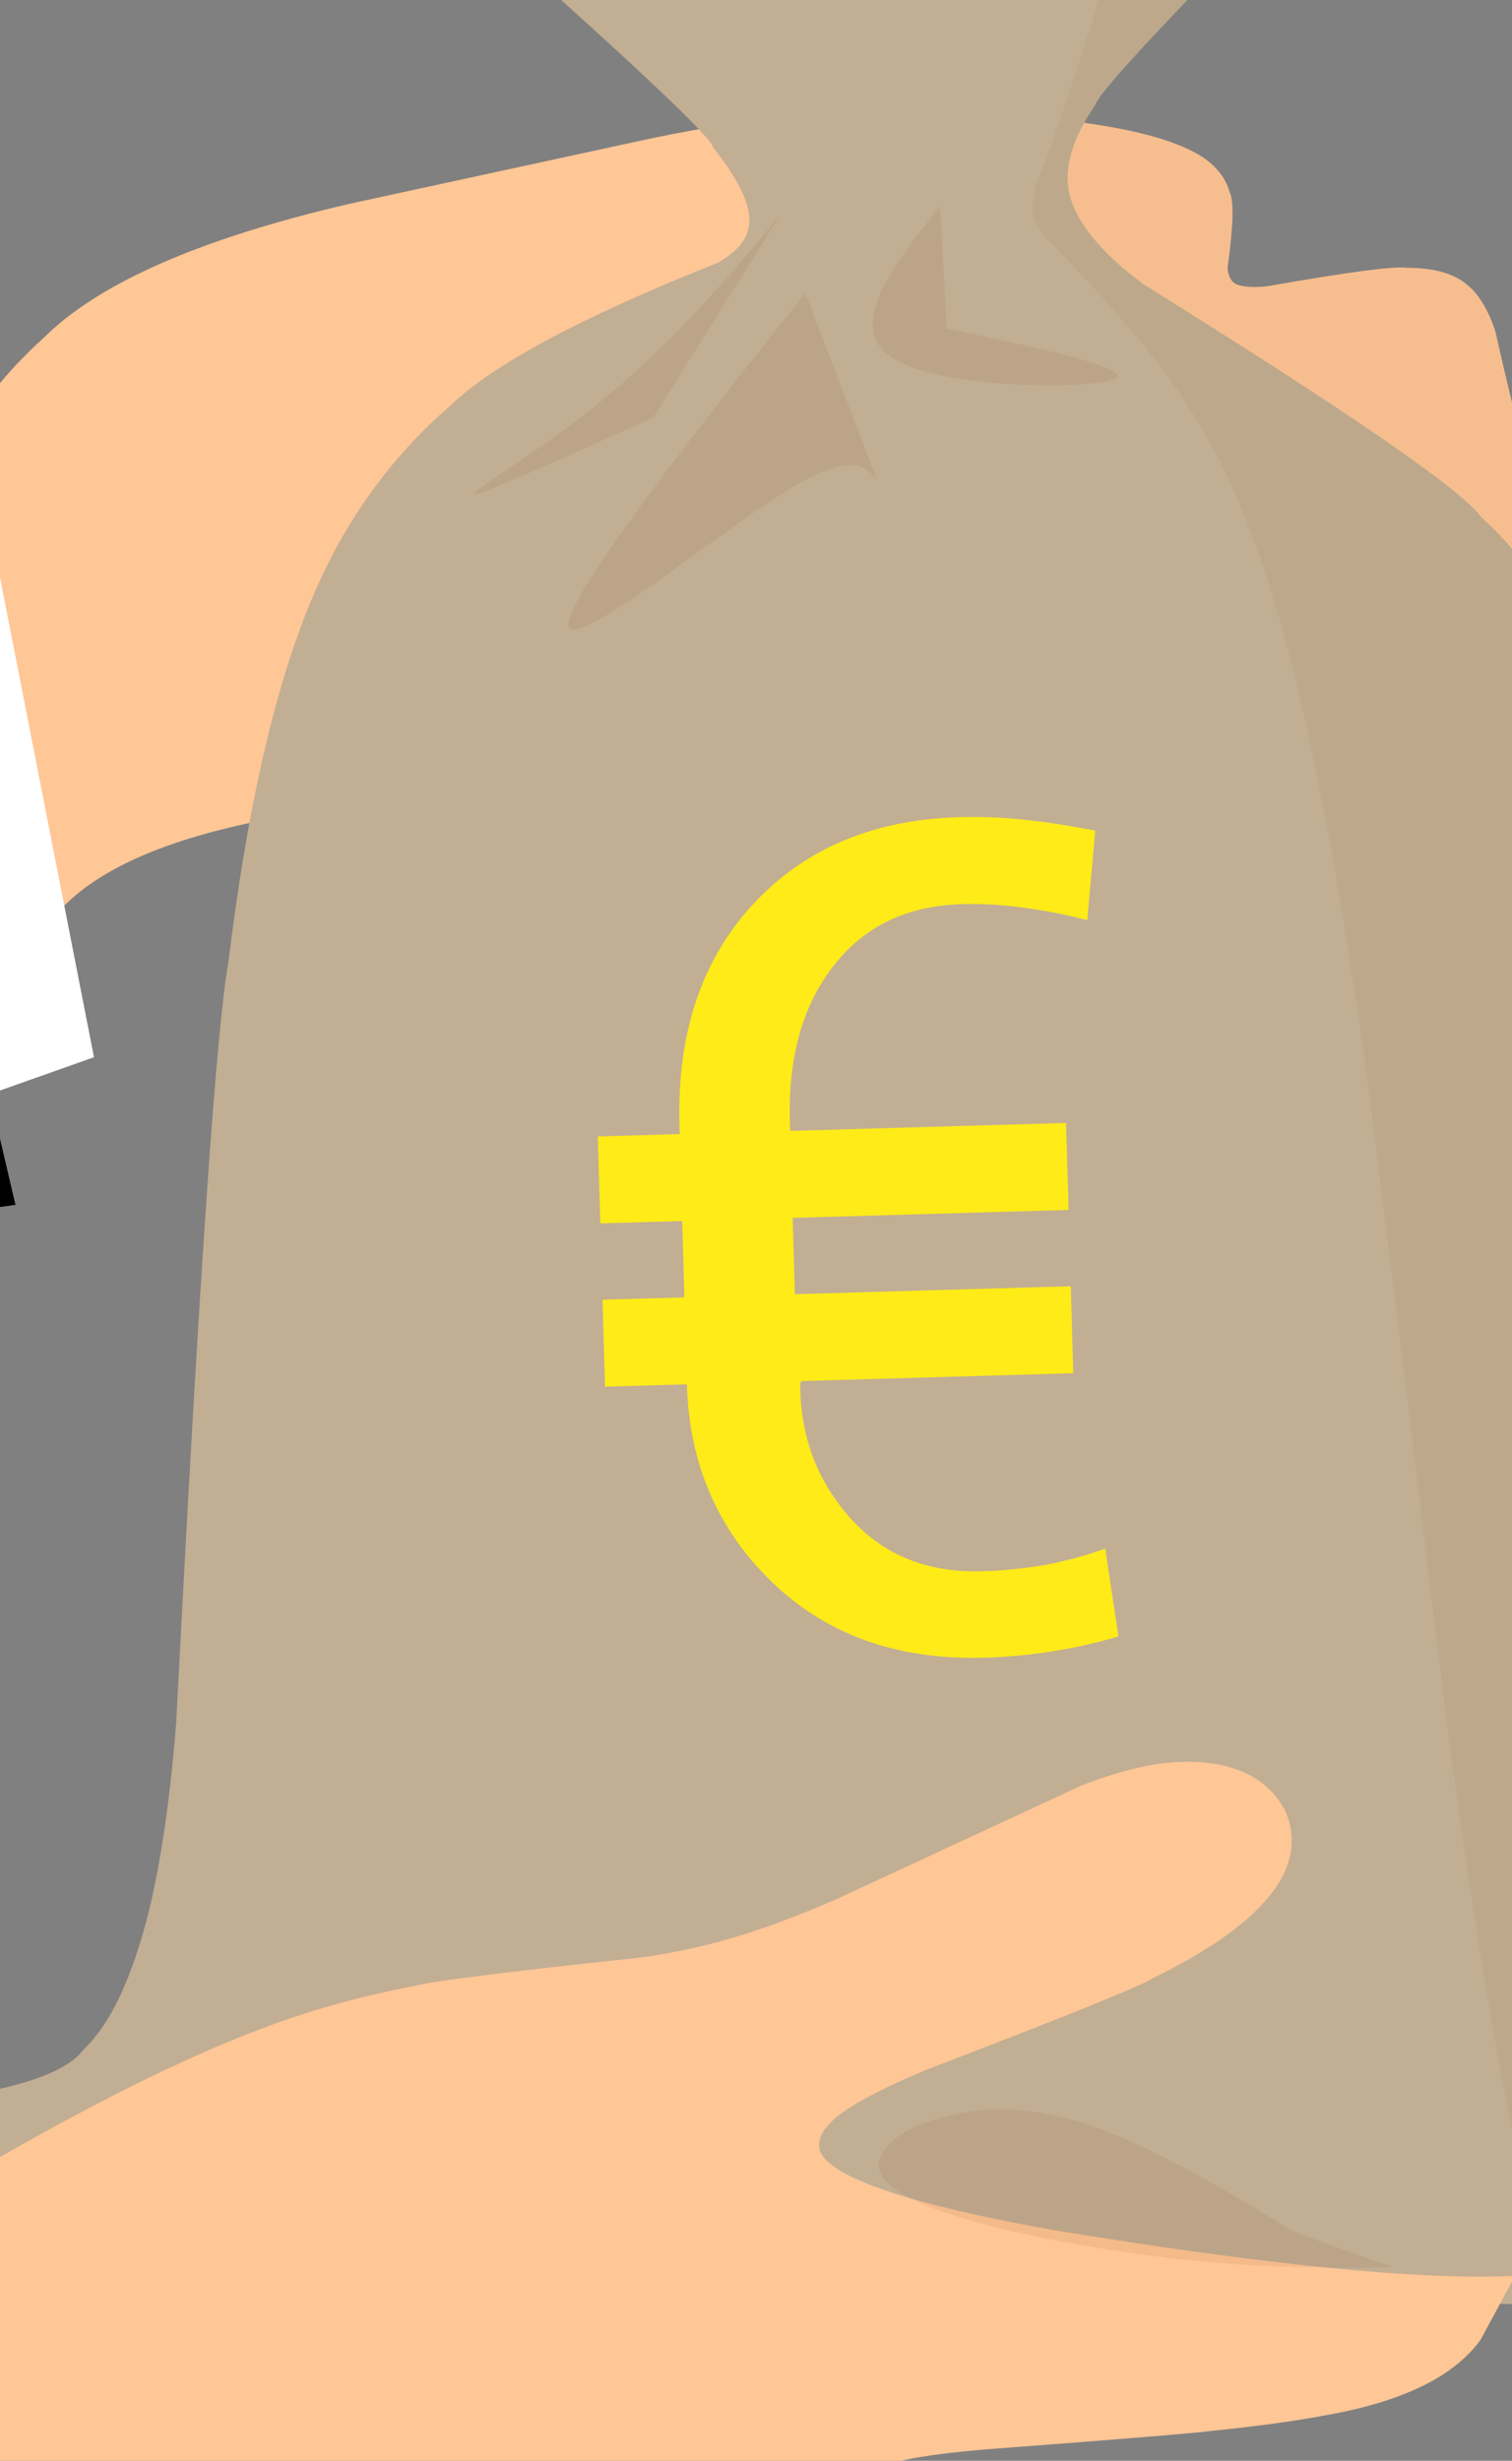 <?xml version='1.0' encoding='utf-8'?>
<svg xmlns="http://www.w3.org/2000/svg" version="1.1" width="600px" height="976px" viewBox="0 0 600 976"><rect x="0" y="0" width="600" height="976" fill="#808080" stroke="none"/> <g id="layer1"> <g style="fill:rgb(255,198,150); fill-opacity:1.0; stroke-linejoin: miter"> <path d="M388.857,45.061Q334.651,42.8,290.589,49.122Q276.221,51.175,257.952,54.986L138.902,80.785Q50.033,101.381,17.331,134.004Q-5.185,154.166,-20.593,182.304L12.56,379.717Q26.089,338.781,113.13,323.687Q149.903,316.57,215.308,310.845Q223.289,309.329,461.152,293.141Q513.014,289.126,544.972,285.316Q618.676,276.91,633.545,262.367Q642.457,254.89,638.272,242.566L610.763,195.285Q606.549,189.636,593.377,131.345Q589.198,118.904,582.631,113.296Q574.722,106.244,558.425,106.217Q551.012,105.078,503.479,113.438Q495.982,114.361,491.659,113.109Q487.794,112.218,487.108,106.584Q490.567,80.899,487.976,76.328Q485.746,68.036,477.228,62.33Q455.874,48.429,388.97,45.066"/> </g> <g style="fill:rgb(255,255,255); fill-opacity:1.0; stroke-linejoin: miter"> <path d="M-15.639,149.204L-92.171,179.013L-31.862,443.794L37.293,419.313L-15.553,149.64"/> </g> <g style="fill:rgb(0,0,0); fill-opacity:1.0; stroke-linejoin: miter"> <path d="M-843.61,94.7L-850.085,471.298L-623.37,563.898L6.141,477.877L-71.065,148.227L-599.489,222.443L-842.588,95.235"/> </g> <g style="fill:rgb(194,174,147); fill-opacity:1.0; stroke-linejoin: miter"> <path d="M285.275,-140.199Q256.444,-140.44,247.977,-133.737Q240.634,-128.106,240.51,-116.851L192.372,-73.769L177.792,-65.699Q175.055,-63.621,173.549,-59.84Q169.883,-50.607,186.645,-32.132Q282.147,52.418,283.074,58.591Q300.359,80.277,296.755,91.408Q295.231,98.082,284.979,104.177Q204.191,136.234,178.706,160.896Q141.798,192.781,122.567,240.407Q101.512,292.007,90.586,381.989Q83.459,420.943,69.942,682.872Q66.484,727.12,59.197,757.551Q49.159,797.89,33.069,812.966Q24.641,824.508,-11.746,830.775Q-17.769,833.406,-22.216,839.471Q-31.405,850.003,-32.911,890.106Q589.357,915.526,650.64,914.694Q702.822,915.55,716.832,913.03Q732.939,911.533,733.136,901.556Q687.878,828.332,672.475,717.914Q662.204,651.758,657.394,574.282L649.771,357.814Q646.162,312.438,634.577,278.189Q619.826,234.641,587.559,204.867Q576.272,188.988,453.615,112.668Q431.291,96.026,425.491,80.579Q419.216,64.045,434.573,41.754Q436.331,35.301,495.083,-24.598Q505.661,-36.892,510.107,-45.711Q520.277,-63.579,508.339,-78.757Q458.441,-126.209,285.389,-140.198"/> </g> <g style="fill:rgb(255,198,150); fill-opacity:1.0; stroke-linejoin: miter"> <path d="M471.561,698.75Q454.012,698.506,429,708.225L332.174,753.13Q308.652,763.415,289.168,769.051Q272.74,773.741,254.963,776.315Q172.714,785.056,163.82,787.802Q134.478,793.349,107.062,803.377Q41.81,827.256,-65.282,894.893Q-99.347,916.433,-128.815,936.418L-128.685,1076.712L-127.349,1076.766Q-47.226,1077.685,-18.278,1071.734Q-7.372,1069.7,1.62,1066.024Q38.281,1047.622,48.583,1044.557Q63.899,1038.956,86.266,1033.967Q104.598,1029.906,134.592,1025.118L258.558,1007.106Q286.564,1002.823,300.556,999.773Q314.432,996.861,324.47,992.955Q329.295,991.866,347.832,979.361Q355.545,975.985,365.266,974.489Q375.149,972.853,390.124,971.554Q469.731,965.562,480.781,964.149Q508.262,961.329,526.299,957.9Q555.174,952.772,572.126,942.096Q582.039,935.704,587.527,928.005L601.266,902.634Q545.552,905.399,418.367,884.55Q332.563,869.194,325.494,853.405Q322.155,843.765,342.995,832.531Q352.78,827.1,368.188,820.69Q451.99,788.588,457.496,784.589Q486.253,770.537,499.965,756.231Q518.349,737.331,509.993,718.138Q500.028,699.441,472.698,698.759"/> </g> <g style="fill:rgb(255,255,255); fill-opacity:1.0; stroke-linejoin: miter"> <path d="M-203.262,868.665L-196.543,1169.928L-59.194,1116.571L-73.658,871.994L-203.117,868.669"/> </g> <g style="fill:rgb(0,0,0); fill-opacity:1.0; stroke-linejoin: miter"> <path d="M-872.812,809.863L-856.107,1272.139L-155.722,1280.132L-165.324,850.465L-165.368,849.561L-871.683,809.927"/> </g> <g style="fill:rgb(135,78,38); fill-opacity:0.098; stroke-linejoin: miter"> <path d="M284.442,-101.522Q287.64,-43.228,294.824,-33.963Q296.618,-31.631,298.921,-31.631Q301.222,-31.631,304.031,-33.96Q308.895,-37.601,319.562,-54.148L284.473,-101.485L284.445,-101.522 Z M343.148,-117.225Q339.67,-43.069,345.319,-29.026Q347.145,-24.336,350.29,-24.336Q351.812,-24.336,353.642,-25.434Q358.465,-27.962,369.728,-43.529L343.17,-117.177L343.151,-117.225 Z M417.623,-94.096Q399.854,-31.607,403.942,-17.617Q405.599,-11.811,411.053,-11.811Q412.292,-11.811,413.728,-12.111Q420.248,-13.101,437.755,-24.39L417.647,-94.013L417.623,-94.096 Z M218.471,-60.01L218.471,-60.01Q242.407,-11.392,251.908,-7.926Q252.746,-7.627,253.528,-7.627Q257.209,-7.627,259.678,-14.232Q262.508,-21.192,265.189,-42.662L218.545,-59.984L218.473,-60.01 Z M373.085,81.687Q352.325,107.381,348.342,118.908Q343.257,132.293,351.063,139.553Q360.229,148.241,391.145,151.518Q403.993,152.782,416.185,152.782Q421.341,152.782,426.38,152.556Q443.06,151.684,443.397,148.995Q443.398,146.489,427.948,142.237Q416.015,138.799,375.666,130.248L373.086,81.702L373.085,81.687 Z M310.104,84.469Q279.711,122.269,252.795,146.851Q241.779,156.928,228.203,167.173Q216.874,175.867,191.324,193.011Q188.26,195.177,188.008,195.764Q187.893,196.024,188.303,196.024Q190.233,196.024,203.824,190.237Q218.242,184.144,259.304,165.502L310.104,84.476L310.107,84.469 Z M319.564,116.313Q222.055,238.129,225.72,248.358Q226.086,249.622,227.766,249.622Q231.573,249.622,242.126,243.137Q248.211,239.426,258.122,232.508Q302,200.962,303.612,200.212Q315.305,192.349,323.437,188.499Q332.019,184.411,337.478,184.411Q338.091,184.411,338.665,184.463Q343.536,184.571,348.115,190.466L319.62,116.456L319.564,116.313 Z M396.928,836.649Q390.243,836.649,383.829,837.639Q354.721,842.706,349.121,856.116Q345.571,866.941,372.123,876.516Q403.424,887.655,458.766,894.903Q492.812,899.467,535.384,899.467Q543.91,899.467,552.779,899.284L552.8,899.28L513.351,885.199Q462.323,853.334,436.472,844.408Q415.641,836.649,396.928,836.649 Z"/> </g> <g style="fill:rgb(117,71,17); fill-opacity:0.059; stroke-linejoin: miter"> <path d="M471.635,-102.298L465.799,-100.225Q426.27,36.502,411.726,71.572Q409.177,80.466,409.874,83.448Q410.369,88.712,414.738,94.167Q460.537,139.821,478.58,172.846Q497.429,204.803,512.367,262.458Q526.17,316.188,537.766,394.927Q537.767,394.607,537.805,394.607Q538.968,394.607,574.802,688.442Q584.493,760.691,594.581,816.348Q604.802,873.079,616.205,914.278L616.211,914.278Q635.928,914.72,646.192,914.72Q648.697,914.72,650.64,914.694Q663.868,914.911,674.644,914.911Q706.373,914.911,716.832,913.03Q732.939,911.533,733.136,901.556Q687.878,828.332,672.475,717.914Q662.204,651.758,657.394,574.282L649.771,357.814Q646.162,312.438,634.577,278.189Q632.355,271.629,629.736,265.382L629.73,265.382Q631.968,263.909,633.545,262.367Q642.457,254.89,638.272,242.566L610.763,195.285Q606.549,189.636,593.377,131.345Q589.198,118.904,582.631,113.296Q574.722,106.244,558.425,106.217Q557.536,106.08,556.072,106.08Q545.316,106.08,503.479,113.438Q500.298,113.83,497.688,113.83Q494.147,113.83,491.659,113.109Q487.794,112.218,487.108,106.584Q490.567,80.899,487.976,76.328Q485.746,68.036,477.228,62.33Q463.35,53.296,430.232,48.712L430.228,48.712Q432.126,45.307,434.573,41.754Q436.331,35.301,495.083,-24.598Q505.661,-36.892,510.107,-45.711Q520.277,-63.579,508.339,-78.757Q494.635,-91.79,471.64,-102.298 Z"/> </g> <g> <g style="fill:rgb(255,235,24); fill-opacity:1.0; stroke-linejoin: miter"> <path d="M385.666,324.03Q383.133,324.036,380.593,324.109Q329.186,325.586,298.518,358.985Q268.066,392.155,269.626,446.455L269.722,449.794L237.231,450.727L238.222,485.221L270.713,484.288L271.582,514.553L239.091,515.487L240.082,549.981L272.573,549.048Q273.935,596.449,306.685,627.804Q337.856,657.648,386.375,657.532Q388.478,657.527,390.614,657.465Q404.189,657.076,417.936,654.899Q431.46,652.729,443.826,649.032L438.594,614.214Q427.131,618.33,414.726,620.691Q402.315,622.829,389.63,623.194Q388.42,623.228,387.228,623.231Q356.184,623.306,337.119,601.761Q317.551,579.605,317.559,548.869L317.972,547.744L425.905,544.643L424.914,510.149L315.423,513.294L314.554,483.028L424.045,479.883L423.054,445.389L313.563,448.534L313.454,444.751Q312.355,406.474,330.835,383.002Q349.093,359.537,381.584,358.603Q383.425,358.551,385.273,358.546Q395.93,358.521,406.795,360.106Q419.315,361.751,431.434,364.967L434.646,329.461Q419.863,326.545,406.682,325.142Q396.23,324.005,385.666,324.03 Z"/> </g> </g> </g> </svg>